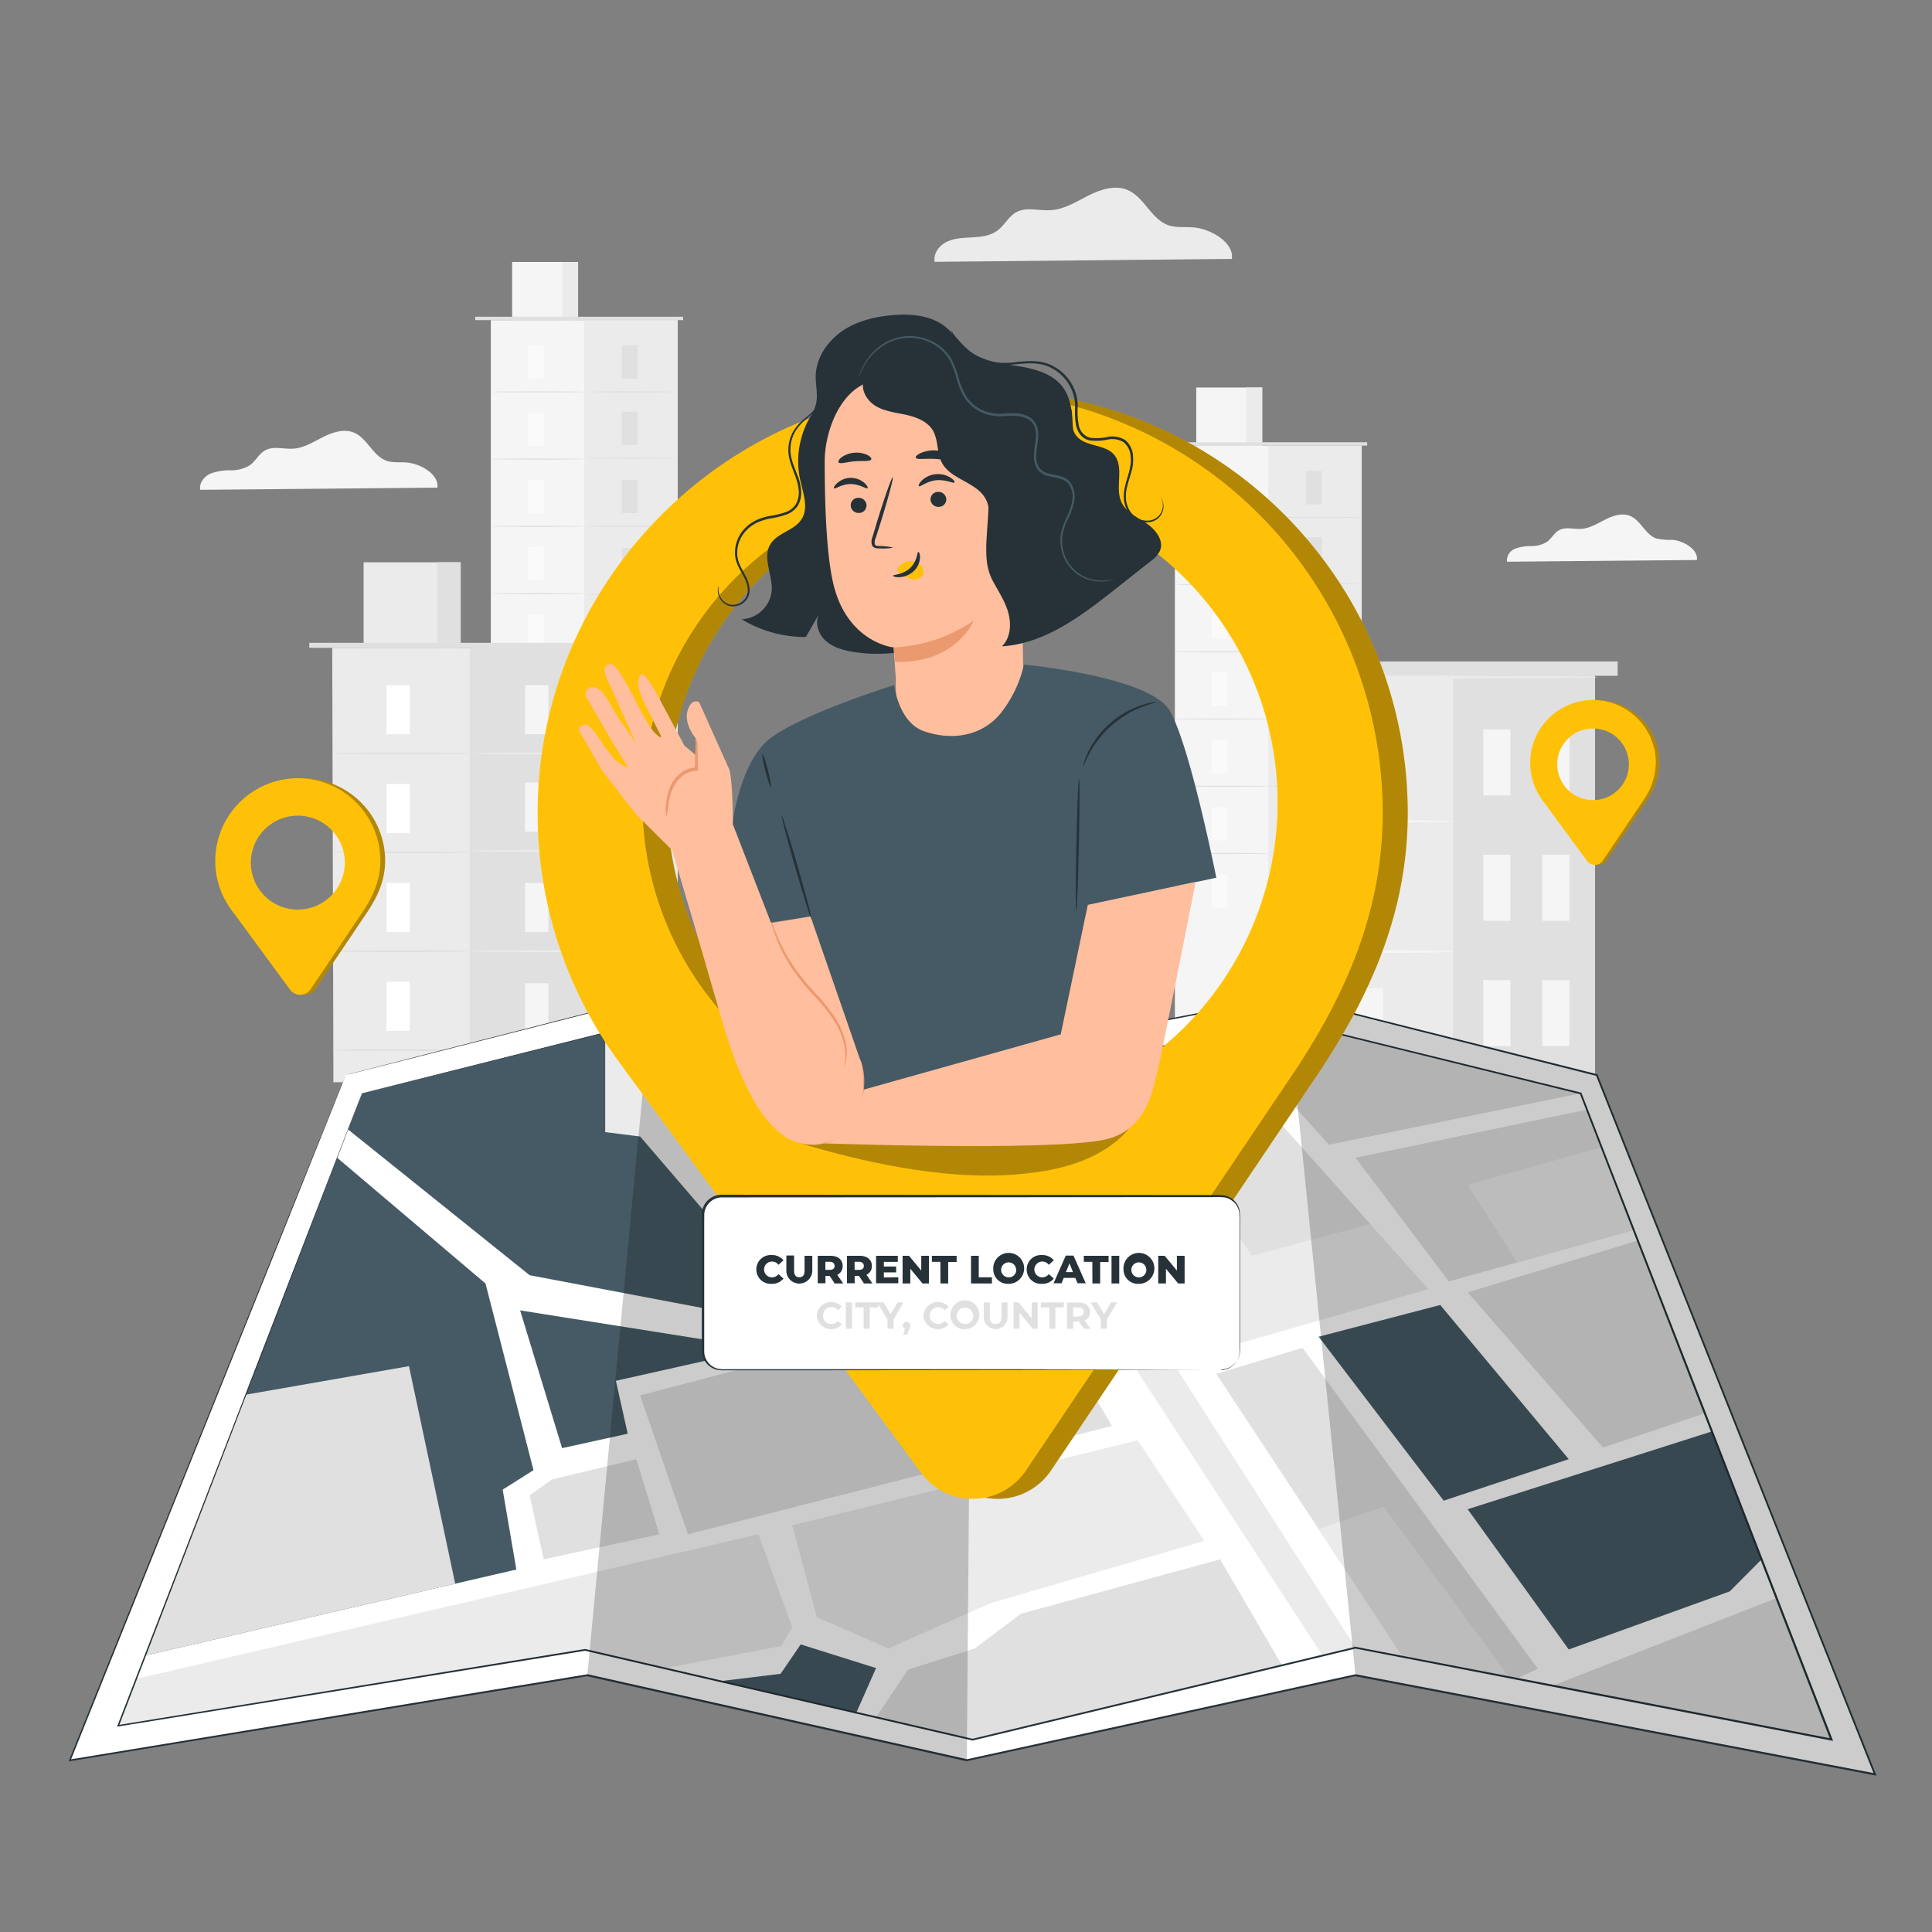 <svg xmlns="http://www.w3.org/2000/svg" viewBox="0 0 500 500"><rect x="0" y="0" width="500" height="500" fill="#808080" stroke="none"/><g id="freepik--background-complete--inject-6"><rect x="127.02" y="82.85" width="48.34" height="153.21" style="fill:#f5f5f5"></rect><rect x="151.19" y="82.85" width="24.17" height="152.79" style="fill:#ebebeb"></rect><rect x="132.54" y="67.8" width="17.07" height="15.04" style="fill:#f5f5f5"></rect><rect x="145.54" y="67.8" width="4.07" height="15.04" style="fill:#ebebeb"></rect><polyline points="122.99 82.85 122.99 81.97 176.78 81.97 176.78 82.85" style="fill:#e0e0e0"></polyline><rect x="136.56" y="89.41" width="4.09" height="8.63" style="fill:#fafafa"></rect><path d="M151.19,101.42c0,.09-5.41.17-12.09.17s-12.08-.08-12.08-.17,5.41-.16,12.08-.16S151.19,101.33,151.19,101.42Z" style="fill:#e0e0e0"></path><rect x="160.94" y="89.41" width="4.09" height="8.63" style="fill:#e0e0e0"></rect><path d="M175.57,101.42c0,.09-5.41.17-12.08.17s-12.09-.08-12.09-.17,5.41-.16,12.09-.16S175.57,101.33,175.57,101.42Z" style="fill:#e0e0e0"></path><rect x="160.94" y="106.54" width="4.09" height="8.63" style="fill:#e0e0e0"></rect><path d="M175.57,118.55c0,.09-5.41.17-12.08.17s-12.09-.08-12.09-.17,5.41-.16,12.09-.16S175.57,118.46,175.57,118.55Z" style="fill:#e0e0e0"></path><rect x="160.94" y="124.18" width="4.09" height="8.63" style="fill:#e0e0e0"></rect><path d="M175.57,136.2c0,.09-5.41.16-12.08.16s-12.09-.07-12.09-.16,5.41-.16,12.09-.16S175.57,136.11,175.57,136.2Z" style="fill:#e0e0e0"></path><rect x="160.94" y="141.83" width="4.09" height="8.63" style="fill:#e0e0e0"></rect><path d="M175.57,153.85c0,.09-5.41.16-12.08.16s-12.09-.07-12.09-.16,5.41-.17,12.09-.17S175.57,153.76,175.57,153.85Z" style="fill:#e0e0e0"></path><rect x="160.94" y="158.98" width="4.09" height="8.63" style="fill:#e0e0e0"></rect><path d="M175.57,171c0,.09-5.41.17-12.08.17s-12.09-.08-12.09-.17,5.41-.16,12.09-.16S175.57,170.9,175.57,171Z" style="fill:#e0e0e0"></path><rect x="160.94" y="176.19" width="4.09" height="8.63" style="fill:#e0e0e0"></rect><rect x="160.94" y="193.63" width="4.09" height="8.63" style="fill:#e0e0e0"></rect><path d="M175.57,188.2c0,.09-5.41.17-12.08.17s-12.09-.08-12.09-.17,5.41-.16,12.09-.16S175.57,188.11,175.57,188.2Z" style="fill:#e0e0e0"></path><rect x="136.56" y="106.8" width="4.09" height="8.63" style="fill:#fafafa"></rect><path d="M151.19,118.81c0,.09-5.41.17-12.09.17S127,118.9,127,118.81s5.41-.16,12.08-.16S151.19,118.72,151.19,118.81Z" style="fill:#e0e0e0"></path><rect x="136.56" y="124.19" width="4.09" height="8.63" style="fill:#fafafa"></rect><path d="M151.19,136.21c0,.09-5.41.16-12.09.16S127,136.3,127,136.21s5.41-.17,12.08-.17S151.19,136.12,151.19,136.21Z" style="fill:#e0e0e0"></path><rect x="136.56" y="141.58" width="4.09" height="8.63" style="fill:#fafafa"></rect><path d="M151.19,153.6c0,.09-5.41.16-12.09.16S127,153.69,127,153.6s5.41-.17,12.08-.17S151.19,153.51,151.19,153.6Z" style="fill:#e0e0e0"></path><rect x="136.56" y="158.98" width="4.09" height="8.63" style="fill:#fafafa"></rect><path d="M151.19,171c0,.09-5.41.17-12.09.17S127,171.08,127,171s5.41-.16,12.08-.16S151.19,170.9,151.19,171Z" style="fill:#e0e0e0"></path><rect x="136.56" y="176.37" width="4.09" height="8.63" style="fill:#fafafa"></rect><path d="M151.19,188.38c0,.09-5.41.17-12.09.17s-12.08-.08-12.08-.17,5.41-.16,12.08-.16S151.19,188.29,151.19,188.38Z" style="fill:#e0e0e0"></path><rect x="136.56" y="193.76" width="4.09" height="8.63" style="fill:#fafafa"></rect><rect x="304.06" y="115.33" width="48.34" height="153.21" style="fill:#f5f5f5"></rect><rect x="328.24" y="115.33" width="24.17" height="152.79" style="fill:#ebebeb"></rect><rect x="309.59" y="100.29" width="17.07" height="15.04" style="fill:#f5f5f5"></rect><rect x="322.59" y="100.29" width="4.07" height="15.04" style="fill:#ebebeb"></rect><polyline points="300.04 115.33 300.04 114.45 353.82 114.45 353.82 115.33" style="fill:#e0e0e0"></polyline><rect x="313.61" y="121.89" width="4.09" height="8.63" style="fill:#fafafa"></rect><path d="M328.24,133.91c0,.09-5.41.16-12.09.16s-12.09-.07-12.09-.16,5.42-.17,12.09-.17S328.24,133.82,328.24,133.91Z" style="fill:#e0e0e0"></path><rect x="337.99" y="121.89" width="4.09" height="8.63" style="fill:#e0e0e0"></rect><path d="M352.62,133.91c0,.09-5.41.16-12.09.16s-12.08-.07-12.08-.16,5.41-.17,12.08-.17S352.62,133.82,352.62,133.91Z" style="fill:#e0e0e0"></path><rect x="337.99" y="139.02" width="4.09" height="8.63" style="fill:#e0e0e0"></rect><path d="M352.62,151c0,.09-5.41.16-12.09.16s-12.08-.07-12.08-.16,5.41-.17,12.08-.17S352.62,151,352.62,151Z" style="fill:#e0e0e0"></path><rect x="337.99" y="156.67" width="4.09" height="8.63" style="fill:#e0e0e0"></rect><path d="M352.62,168.69c0,.09-5.41.16-12.09.16s-12.08-.07-12.08-.16,5.41-.17,12.08-.17S352.62,168.6,352.62,168.69Z" style="fill:#e0e0e0"></path><rect x="337.99" y="174.32" width="4.09" height="8.63" style="fill:#e0e0e0"></rect><path d="M352.62,186.33c0,.1-5.41.17-12.09.17s-12.08-.07-12.08-.17,5.41-.16,12.08-.16S352.62,186.24,352.62,186.33Z" style="fill:#e0e0e0"></path><rect x="337.99" y="191.46" width="4.09" height="8.63" style="fill:#e0e0e0"></rect><path d="M352.62,203.48c0,.09-5.41.16-12.09.16s-12.08-.07-12.08-.16,5.41-.17,12.08-.17S352.62,203.39,352.62,203.48Z" style="fill:#e0e0e0"></path><rect x="337.99" y="208.67" width="4.09" height="8.63" style="fill:#e0e0e0"></rect><rect x="337.99" y="226.11" width="4.09" height="8.63" style="fill:#e0e0e0"></rect><path d="M352.62,220.69c0,.09-5.41.16-12.09.16s-12.08-.07-12.08-.16,5.41-.16,12.08-.16S352.62,220.6,352.62,220.69Z" style="fill:#e0e0e0"></path><rect x="313.61" y="139.28" width="4.09" height="8.63" style="fill:#fafafa"></rect><path d="M328.24,151.3c0,.09-5.41.16-12.09.16s-12.09-.07-12.09-.16,5.42-.16,12.09-.16S328.24,151.21,328.24,151.3Z" style="fill:#e0e0e0"></path><rect x="313.61" y="156.68" width="4.09" height="8.63" style="fill:#fafafa"></rect><path d="M328.24,168.69c0,.09-5.41.17-12.09.17s-12.09-.08-12.09-.17,5.42-.16,12.09-.16S328.24,168.6,328.24,168.69Z" style="fill:#e0e0e0"></path><rect x="313.61" y="174.07" width="4.09" height="8.63" style="fill:#fafafa"></rect><path d="M328.24,186.08c0,.1-5.41.17-12.09.17s-12.09-.07-12.09-.17,5.42-.16,12.09-.16S328.24,186,328.24,186.08Z" style="fill:#e0e0e0"></path><rect x="313.61" y="191.46" width="4.09" height="8.63" style="fill:#fafafa"></rect><path d="M328.24,203.48c0,.09-5.41.16-12.09.16s-12.09-.07-12.09-.16,5.42-.17,12.09-.17S328.24,203.39,328.24,203.48Z" style="fill:#e0e0e0"></path><rect x="313.61" y="208.86" width="4.09" height="8.63" style="fill:#fafafa"></rect><path d="M328.24,220.87c0,.09-5.41.16-12.09.16s-12.09-.07-12.09-.16,5.42-.16,12.09-.16S328.24,220.78,328.24,220.87Z" style="fill:#e0e0e0"></path><rect x="313.61" y="226.25" width="4.09" height="8.63" style="fill:#fafafa"></rect><rect x="334.49" y="174.78" width="78.28" height="103.24" style="fill:#ebebeb"></rect><rect x="376.06" y="174.78" width="36.7" height="103.24" style="fill:#e0e0e0"></rect><rect x="350.9" y="188.76" width="7.04" height="17.1" style="fill:#f5f5f5"></rect><rect x="350.9" y="255.68" width="7.04" height="17.1" style="fill:#f5f5f5"></rect><path d="M376.06,212.57c0,.19-9.3.34-20.78.34s-20.79-.15-20.79-.34,9.3-.35,20.79-.35S376.06,212.37,376.06,212.57Z" style="fill:#f5f5f5"></path><rect x="350.9" y="222.47" width="7.04" height="17.1" style="fill:#f5f5f5"></rect><path d="M376.06,246.28c0,.19-9.3.35-20.78.35s-20.79-.16-20.79-.35,9.3-.35,20.79-.35S376.06,246.09,376.06,246.28Z" style="fill:#f5f5f5"></path><rect x="383.86" y="188.76" width="7.04" height="17.1" style="fill:#f5f5f5"></rect><rect x="399.13" y="188.76" width="7.04" height="17.1" style="fill:#f5f5f5"></rect><rect x="383.86" y="221.2" width="7.04" height="17.1" style="fill:#f5f5f5"></rect><rect x="399.13" y="221.2" width="7.04" height="17.1" style="fill:#f5f5f5"></rect><rect x="383.86" y="253.65" width="7.04" height="17.1" style="fill:#f5f5f5"></rect><rect x="399.13" y="253.65" width="7.04" height="17.1" style="fill:#f5f5f5"></rect><rect x="328.6" y="171.18" width="90.05" height="3.72" style="fill:#e0e0e0"></rect><path d="M413.31,175.26c0,.19-17.49.34-39.07.34s-39.08-.15-39.08-.34,17.5-.35,39.08-.35S413.31,175.06,413.31,175.26Z" style="fill:#ebebeb"></path><polygon points="157.43 280.08 86.29 280.08 85.98 167.65 157.12 167.65 157.43 280.08" style="fill:#ebebeb"></polygon><rect x="121.55" y="167.65" width="35.57" height="112.43" style="fill:#e0e0e0"></rect><rect x="94.1" y="145.52" width="25.12" height="22.13" style="fill:#ebebeb"></rect><rect x="113.23" y="145.52" width="5.99" height="22.13" style="fill:#e0e0e0"></rect><rect x="80.05" y="166.36" width="79.15" height="1.29" style="fill:#e0e0e0"></rect><rect x="100.02" y="177.31" width="6.02" height="12.7" style="fill:#fff"></rect><path d="M121.55,195c0,.13-8,.24-17.79.24S86,195.12,86,195s8-.24,17.78-.24S121.55,194.85,121.55,195Z" style="fill:#e0e0e0"></path><rect x="135.9" y="177.31" width="6.02" height="12.7" style="fill:#f5f5f5"></rect><path d="M157.43,195c0,.13-8,.24-17.79.24s-17.78-.11-17.78-.24,8-.24,17.78-.24S157.43,194.85,157.43,195Z" style="fill:#ebebeb"></path><rect x="135.9" y="202.52" width="6.02" height="12.7" style="fill:#f5f5f5"></rect><path d="M157.43,220.2c0,.13-8,.24-17.79.24s-17.78-.11-17.78-.24,8-.25,17.78-.25S157.43,220.06,157.43,220.2Z" style="fill:#ebebeb"></path><rect x="135.9" y="228.49" width="6.02" height="12.7" style="fill:#f5f5f5"></rect><path d="M157.43,246.17c0,.13-8,.24-17.79.24s-17.78-.11-17.78-.24,8-.25,17.78-.25S157.43,246,157.43,246.17Z" style="fill:#ebebeb"></path><rect x="135.9" y="254.45" width="6.02" height="12.7" style="fill:#f5f5f5"></rect><path d="M157.43,272.14c0,.13-8,.24-17.79.24s-17.78-.11-17.78-.24,8-.25,17.78-.25S157.43,272,157.43,272.14Z" style="fill:#ebebeb"></path><rect x="100.02" y="202.9" width="6.02" height="12.7" style="fill:#fff"></rect><path d="M121.55,220.58c0,.14-8,.24-17.79.24S86,220.72,86,220.58s8-.24,17.78-.24S121.55,220.45,121.55,220.58Z" style="fill:#e0e0e0"></path><rect x="100.02" y="228.49" width="6.02" height="12.7" style="fill:#fff"></rect><path d="M121.55,246.17c0,.14-8,.25-17.79.25S86,246.31,86,246.17s8-.24,17.78-.24S121.55,246,121.55,246.17Z" style="fill:#e0e0e0"></path><rect x="100.02" y="254.09" width="6.02" height="12.7" style="fill:#fff"></rect><path d="M121.55,271.77c0,.13-8,.24-17.79.24S86,271.9,86,271.77s8-.24,17.78-.24S121.55,271.63,121.55,271.77Z" style="fill:#e0e0e0"></path><path d="M439.16,144.93c.38-2.74-3.48-5-6.38-5.22a16.68,16.68,0,0,1-4.13-.35c-2.83-1-4-4.66-6.73-5.82-2.07-.88-4.45-.1-6.46.91s-4,2.28-6.23,2.42c-2,.13-4.07-.6-5.77.36-1.27.71-1.94,2.17-3.11,3a7.48,7.48,0,0,1-4.06,1.1,11.31,11.31,0,0,0-4.19.68,3.3,3.3,0,0,0-2.1,3.36Z" style="fill:#f5f5f5"></path><path d="M318.81,67c.59-4.27-5.45-7.79-10-8.16-2.16-.17-4.41.16-6.45-.55-4.44-1.55-6.22-7.29-10.55-9.12-3.24-1.36-7-.15-10.11,1.43s-6.24,3.57-9.75,3.8c-3,.19-6.37-.94-9,.55-2,1.11-3,3.41-4.86,4.76s-4.14,1.6-6.36,1.72-4.53.15-6.56,1.07-3.7,3.08-3.28,5.26Z" style="fill:#ebebeb"></path><path d="M113.2,126.2c.47-3.41-4.34-6.22-8-6.51-1.72-.14-3.51.13-5.15-.44-3.54-1.24-5-5.81-8.4-7.27-2.59-1.09-5.56-.12-8.06,1.14s-5,2.85-7.78,3c-2.43.15-5.07-.75-7.2.44-1.59.88-2.42,2.71-3.88,3.79a9.14,9.14,0,0,1-5.07,1.37,14.4,14.4,0,0,0-5.23.86c-1.61.74-2.95,2.45-2.61,4.19Z" style="fill:#f5f5f5"></path></g><g id="freepik--Locators--inject-6"><path d="M77.83,201.41A21.36,21.36,0,0,0,61,235.23h0l.2.29,0,0,15.13,20.57a3.25,3.25,0,0,0,5.31-.11l13.67-20.33c2.58-3.94,4.36-8.07,4.36-12.93A21.36,21.36,0,0,0,77.83,201.41Zm.51,36.89A16.06,16.06,0,1,1,94.4,222.24,16.06,16.06,0,0,1,78.34,238.3Z" style="fill:#FFC108"></path><g style="opacity:0.3"><path d="M77.83,201.41A21.36,21.36,0,0,0,61,235.23h0l.2.29,0,0,15.13,20.57a3.25,3.25,0,0,0,5.31-.11l13.67-20.33c2.58-3.94,4.36-8.07,4.36-12.93A21.36,21.36,0,0,0,77.83,201.41Zm.51,36.89A16.06,16.06,0,1,1,94.4,222.24,16.06,16.06,0,0,1,78.34,238.3Z"></path></g><path d="M76.57,201.41a21.43,21.43,0,0,0-20.85,20.83,21.18,21.18,0,0,0,4,13h0l.21.29,0,0,15.12,20.57A3.25,3.25,0,0,0,80.4,256l13.67-20.33c2.59-3.94,4.36-8.07,4.36-12.93A21.36,21.36,0,0,0,76.57,201.41Zm.5,34a12.16,12.16,0,1,1,12.17-12.16A12.16,12.16,0,0,1,77.07,235.4Z" style="fill:#FFC108"></path><path d="M412.86,181.16A16.28,16.28,0,0,0,400,206.94h0l.16.22,0,0,11.53,15.67a2.47,2.47,0,0,0,4-.08l10.42-15.49a17.66,17.66,0,0,0,3.33-9.85A16.29,16.29,0,0,0,412.86,181.16Zm.39,28.12A12.24,12.24,0,1,1,425.49,197,12.24,12.24,0,0,1,413.25,209.28Z" style="fill:#FFC108"></path><g style="opacity:0.3"><path d="M412.86,181.16A16.28,16.28,0,0,0,400,206.94h0l.16.22,0,0,11.53,15.67a2.47,2.47,0,0,0,4-.08l10.42-15.49a17.66,17.66,0,0,0,3.33-9.85A16.29,16.29,0,0,0,412.86,181.16Zm.39,28.12A12.24,12.24,0,1,1,425.49,197,12.24,12.24,0,0,1,413.25,209.28Z"></path></g><path d="M411.9,181.16a16.28,16.28,0,0,0-12.83,25.78h0l.15.22,0,0,11.52,15.67a2.48,2.48,0,0,0,4.05-.08l10.42-15.49a17.65,17.65,0,0,0,3.32-9.85A16.28,16.28,0,0,0,411.9,181.16Zm.38,25.91a9.27,9.27,0,1,1,9.27-9.27A9.26,9.26,0,0,1,412.28,207.07Z" style="fill:#FFC108"></path></g><g id="freepik--Map--inject-6"><polygon points="89.51 278.19 18.09 455.55 152 433.53 250.21 455.55 350.79 433.53 485.3 459.19 413.29 278.19 332.94 257.95 251.7 273.43 168.67 257.95 89.51 278.19" style="fill:#fff"></polygon><path d="M89.51,278.19l1.31-.35,3.91-1,15.32-3.95,58.59-15h.05l83,15.43h-.07l81.24-15.5H333L413.34,278l.12,0,0,.11,72,181,.18.44-.47-.09-69.19-13.2-65.32-12.46h.11l-100.59,22,0,0-.06,0-98.2-22H152l-133.92,22-.33.05.13-.31c22.09-54.76,40-99.1,52.34-129.75l14.26-35.27,3.71-9.16c.84-2.06,1.28-3.11,1.28-3.11s-.41,1.07-1.24,3.15l-3.68,9.2L70.42,325.87,18.27,455.62l-.21-.26L152,433.3h.09l98.2,22h-.1l100.58-22,.05,0h0l65.32,12.46,69.19,13.2-.29.35-72-181,.16.14-80.34-20.26H333L251.73,273.6h-.07l-83-15.52h0L110.13,273l-15.35,3.89-3.93,1Z" style="fill:#263238"></path><polygon points="93.68 282.95 30.59 446.62 151.41 426.98 251.7 450.19 350.79 426.39 473.99 450.19 409.12 282.95 334.13 264.5 251.7 279.98 167.48 264.5 93.68 282.95" style="fill:#fff"></polygon><polygon points="37.6 428.44 133.63 406.19 130.09 385.51 138.07 380.48 125.65 332.17 87.25 299.62 37.6 428.44" style="fill:#455a64"></polygon><polygon points="30.59 446.62 35.27 434.48 196.29 397.07 205.03 421.14 202.2 426 171.96 431.74 151.41 426.98 30.59 446.62" style="fill:#ebebeb"></polygon><polygon points="205.03 394.74 211.42 418.55 229.97 426.61 256.35 414.89 311.7 398.77 294.43 372.75 205.03 394.74" style="fill:#ebebeb"></polygon><polygon points="140.72 403.56 170.64 397.07 164.67 377.63 142.87 382.89 137.07 386.99 140.72 403.56" style="fill:#e0e0e0"></polygon><polygon points="134.61 339.13 145.47 374.78 162.45 371.04 159.39 357.35 196.74 348.98 134.61 339.13" style="fill:#455a64"></polygon><polygon points="90.08 292.3 137.07 330.02 199.45 341.85 265.99 325.31 235.62 277.02 167.48 264.5 93.68 282.95 90.08 292.3" style="fill:#ebebeb"></polygon><polygon points="244.71 278.69 342.26 428.44 350.79 426.39 256.37 279.1 251.7 279.98 244.71 278.69" style="fill:#ebebeb"></polygon><polygon points="165.67 361.12 178.03 397.07 287.77 369.03 267.46 334.46 165.67 361.12" style="fill:#e0e0e0"></polygon><polyline points="226.72 444.41 227.79 442.82 235 432.11 252.29 426.61 264.19 417.65 315.76 403.56 331.78 430.95 251.7 450.19" style="fill:#e0e0e0"></polyline><polygon points="318.08 267.51 343.92 296.26 409.12 282.95 334.13 264.5 318.08 267.51" style="fill:#e0e0e0"></polygon><polygon points="422.84 318.32 374.96 331.63 350.79 299.62 410.75 287.17 422.84 318.32" style="fill:#e0e0e0"></polygon><polygon points="261.49 278.13 311.7 350.25 369.64 333.62 311.7 268.71 261.49 278.13" style="fill:#ebebeb"></polygon><polygon points="401.85 436.25 459.78 413.56 473.99 450.19 401.85 436.25" style="fill:#e0e0e0"></polygon><polygon points="341.26 345.94 372.74 337.73 405.99 377.63 373.63 388.37 341.26 345.94" style="fill:#455a64"></polygon><polygon points="379.83 334.46 414.86 374.62 441.24 365.76 423.89 321.04 379.83 334.46" style="fill:#e0e0e0"></polygon><polygon points="405.99 426.88 379.83 390.59 443.06 370.44 455.9 403.56 447.66 411.85 405.99 426.88" style="fill:#455a64"></polygon><polygon points="314.77 355.55 362.83 428.44 392.43 434.43 398.01 431.88 337.11 348.82 314.77 355.55" style="fill:#e0e0e0"></polygon><polygon points="117.81 409.86 105.84 353.56 63.62 360.94 37.6 428.44 117.81 409.86" style="fill:#e0e0e0"></polygon><polygon points="156.63 267.21 156.63 292.99 165.67 294.13 190.91 323.53 212.61 321.04 222.94 336.01 199.45 341.85 137.07 330.02 90.08 292.3 93.68 282.95 156.63 267.21" style="fill:#455a64"></polygon><polygon points="288.59 273.27 324.04 325 354.58 316.75 311.7 268.71 288.59 273.27" style="fill:#e0e0e0"></polygon><polygon points="392.66 326.71 379.83 306.66 414.51 296.86 422.84 318.32 392.66 326.71" style="fill:#ebebeb"></polygon><polygon points="341.26 395.73 358.05 389.92 390.61 434.06 362.83 428.44 341.26 395.73" style="fill:#ebebeb"></polygon><polygon points="186.41 435.08 202.02 433.18 207.22 425.57 226.72 431.7 221.62 443.23 186.41 435.08" style="fill:#455a64"></polygon><path d="M93.68,283l4.86-1.25,14.28-3.6,54.63-13.73h.05l84.23,15.43h-.07l82.43-15.51h.09l75,18.43.11,0,0,.12C429.2,334,451.13,390.56,474.23,450.1l.17.44-.46-.09-61.81-11.94-61.39-11.87h.11l-99.09,23.8h-.12L151.36,427.21h.09L30.62,446.81l-.32.05.11-.31C49.94,396,65.75,355.08,76.67,326.8c5.47-14.12,9.71-25.09,12.59-32.53l3.29-8.45c.74-1.91,1.13-2.87,1.13-2.87s-.37,1-1.1,2.91l-3.24,8.48-12.51,32.6L30.77,446.69l-.21-.25,120.81-19.68h.09L251.75,450h-.11l99.09-23.81.06,0h0L412.23,438,474,449.94l-.29.35c-23.09-59.55-45-116.07-64.85-167.25l.16.14-75-18.47h.09l-82.44,15.44h-.07l-84.2-15.52h0L112.9,278.21l-14.31,3.55Z" style="fill:#263238"></path><g style="opacity:0.2"><polygon points="250.21 455.55 251.7 273.43 168.67 257.95 152 433.53 250.21 455.55"></polygon></g><g style="opacity:0.2"><polygon points="332.94 257.95 350.79 433.53 485.3 459.19 413.29 278.19 332.94 257.95"></polygon></g></g><g id="freepik--Character--inject-6"><path d="M252.34,101.09c-58,1.35-105.31,48.63-106.69,106.63a108.79,108.79,0,0,0,20.55,66.47h0l1.07,1.45.15.21,77.4,105.28a16.62,16.62,0,0,0,27.18-.57l70-104c13.24-20.2,22.32-41.3,22.32-66.18A109.32,109.32,0,0,0,252.34,101.09Zm2.6,188.79a82.19,82.19,0,1,1,82.18-82.19A82.19,82.19,0,0,1,254.94,289.88Z" style="fill:#FFC108"></path><g style="opacity:0.3"><path d="M252.34,101.09c-58,1.35-105.31,48.63-106.69,106.63a108.79,108.79,0,0,0,20.55,66.47h0l1.07,1.45.15.21,77.4,105.28a16.62,16.62,0,0,0,27.18-.57l70-104c13.24-20.2,22.32-41.3,22.32-66.18A109.32,109.32,0,0,0,252.34,101.09Zm2.6,188.79a82.19,82.19,0,1,1,82.18-82.19A82.19,82.19,0,0,1,254.94,289.88Z"></path></g><path d="M245.86,101.09c-58,1.35-105.31,48.63-106.69,106.63a108.79,108.79,0,0,0,20.55,66.47h0l1.07,1.45.15.21,77.4,105.28a16.62,16.62,0,0,0,27.18-.57l70-104c13.24-20.2,22.32-41.3,22.32-66.18A109.32,109.32,0,0,0,245.86,101.09Zm2.6,188.79a82.19,82.19,0,1,1,82.18-82.19A82.19,82.19,0,0,1,248.46,289.88Z" style="fill:#FFC108"></path><g style="opacity:0.3"><path d="M295.74,269.68c-1.32,1.49-88.23,24.44-89.54,25.93,16.66,5.08,37,9.5,54.42,8.49,9.81-.56,20-2.31,27.8-8.35S300.46,278.3,295.74,269.68Z"></path></g><path d="M212.74,103.82a22.71,22.71,0,0,0-5.68,20.24c.76,3.46,2.28,7.32.38,10.31s-6.32,3.5-8.09,6.53c-2.1,3.55.7,8,.35,12.14a8.18,8.18,0,0,1-7.77,7.22,31.83,31.83,0,0,0,16.62,4.6q1.8-3.12,3.59-6.24c-1.38,2.21-.5,5.28,1.39,7.07s4.53,2.54,7.1,3A40.47,40.47,0,0,0,255,158" style="fill:#263238"></path><path d="M282.86,125.52c-1.25-2.56-3.07-4.84-4-7.52-2.1-5.75-.15-12.84-3.78-17.77-2.58-3.52-7.2-4.77-11.51-5.46s-8.88-1.15-12.38-3.74c-2.57-1.91-4.28-4.79-6.84-6.7-3.65-2.73-8.54-3.14-13.08-2.79S221.85,83,218,85.65s-6.79,6.94-6.89,11.62c-.05,2.28.55,4.58.15,6.82-.44,2.47-2,4.57-2.87,6.93a12,12,0,0,0,5,13.83l37.5,36.57c7,1.58,22.76-3.73,27.22-9.38S286,132,282.86,125.52Z" style="fill:#263238"></path><path d="M213.43,119.52c0-9.49,5.55-21.49,15-21.08l29.9,5.59a5.56,5.56,0,0,1,5.31,5.32l1.3,71.16.2,0s-5.4,20.44-25.24,15.59c-3.94-1-6-5.06-7-9.35l-.19,0c-.05-.52-.08-1-.12-1.49a46.29,46.29,0,0,1-.75-9.73h0c-.43-5.73-.57-8.08-.57-8s-12.21-1.24-15.7-16.85C213.84,143,213.43,130.07,213.43,119.52Z" style="fill:#ffbe9d"></path><path d="M240.82,129.25a2,2,0,0,0,2.08,1.92,1.94,1.94,0,0,0,2-1.95,2,2,0,0,0-2.08-1.92A1.94,1.94,0,0,0,240.82,129.25Z" style="fill:#263238"></path><path d="M220.17,130.83a2,2,0,0,0,2.08,1.92,1.94,1.94,0,0,0,2-2,2,2,0,0,0-2.08-1.91A1.93,1.93,0,0,0,220.17,130.83Z" style="fill:#263238"></path><path d="M215.83,126.36c.27.33,2-1.1,4.35-1.09s4.09,1.4,4.36,1.06c.13-.15-.14-.75-.89-1.4a5.49,5.49,0,0,0-3.49-1.27A5.39,5.39,0,0,0,216.7,125C216,125.6,215.7,126.21,215.83,126.36Z" style="fill:#263238"></path><path d="M237.81,125.82c.32.3,2-1.29,4.49-1.53s4.49.92,4.73.57c.12-.16-.22-.73-1.09-1.28a6.14,6.14,0,0,0-3.83-.85,6,6,0,0,0-3.54,1.63C237.86,125.07,237.65,125.69,237.81,125.82Z" style="fill:#263238"></path><path d="M231.17,141.73a14.84,14.84,0,0,0-3.58-.41c-.55,0-1.09-.1-1.2-.48a2.79,2.79,0,0,1,.26-1.67c.44-1.37.9-2.82,1.38-4.33,1.91-6.17,3.25-11.22,3-11.3s-2,4.87-3.9,11c-.46,1.52-.89,3-1.31,4.36a3.2,3.2,0,0,0-.15,2.2,1.4,1.4,0,0,0,1,.75,3.71,3.71,0,0,0,1,.07A13.85,13.85,0,0,0,231.17,141.73Z" style="fill:#263238"></path><path d="M231.28,167.57A40.19,40.19,0,0,0,252,160.62s-4.44,11.15-20.32,10.66Z" style="fill:#eb996e"></path><path d="M232.42,146.92a3.93,3.93,0,0,1,3.42-1.68,3.66,3.66,0,0,1,2.56,1.17,2.28,2.28,0,0,1,.33,2.59,2.65,2.65,0,0,1-2.81.9,8.25,8.25,0,0,1-2.88-1.49,2.24,2.24,0,0,1-.66-.6.71.71,0,0,1,0-.81" style="fill:#FFC108"></path><path d="M237.67,142.84c-.36,0-.22,2.36-2.13,4.16s-4.45,1.7-4.45,2c0,.15.59.42,1.66.38a5.94,5.94,0,0,0,3.72-1.56,5.17,5.17,0,0,0,1.63-3.48C238.13,143.38,237.83,142.81,237.67,142.84Z" style="fill:#263238"></path><path d="M237,118.46c.26.58,2.41.16,5,.31s4.68.71,5,.16c.13-.26-.26-.8-1.13-1.32a8.72,8.72,0,0,0-7.59-.36C237.32,117.69,236.88,118.18,237,118.46Z" style="fill:#263238"></path><path d="M217.06,119.69c.46.47,2.14-.15,4.2-.31s3.83.1,4.2-.45c.16-.26-.15-.74-.94-1.16a6.51,6.51,0,0,0-3.47-.59,6.42,6.42,0,0,0-3.3,1.2C217.05,118.94,216.85,119.46,217.06,119.69Z" style="fill:#263238"></path><path d="M265,105.39c-1.75-2-4.5-2.79-7.1-3.4a145.68,145.68,0,0,0-34.25-3.79c-1.08,2.52.66,5.5,3,6.89s5.19,1.68,7.86,2.27,5.49,1.69,6.89,4c1.49,2.51,1,5.79,2.35,8.37,2.34,4.44,9.07,5,11.38,9.48,1.75,3.37.23,7.42.24,11.22a13.56,13.56,0,0,0,15.32,13.43q-1.67-20.28-3.32-40.55C267.15,110.55,266.84,107.52,265,105.39Z" style="fill:#263238"></path><path d="M296.75,135.48c-2.39-1.6-5.27-2.87-6.5-5.47-1.78-3.78.74-8.88-1.81-12.19-2.32-3-7.8-2.09-10-5.2-1.72-2.43-.49-5-1.33-7.2s-4.39-3.79-6.69-3.19l-14.59,29.11c-.45,9.14-1.5,14.12,1.14,19.06,1.45,2.71,3.21,5.3,4,8.26s.54,6.48-1.67,8.61c11.06-.68,20.52-7.85,29.23-14.72l9.21-7.27a7.33,7.33,0,0,0,2.43-2.68C301.34,140,299.13,137.08,296.75,135.48Z" style="fill:#263238"></path><path d="M288.46,149.83a5.32,5.32,0,0,1-1.13.39,10,10,0,0,1-3.45.24,10.6,10.6,0,0,1-5.11-1.9,10.44,10.44,0,0,1-4-6,10.74,10.74,0,0,1-.23-4.25A17.42,17.42,0,0,1,276,134a16.37,16.37,0,0,0,1.51-4.52,5.49,5.49,0,0,0-1.24-4.56c-1.18-1.19-3.08-1.26-4.89-1.71a5,5,0,0,1-2.58-1.4,5,5,0,0,1-1.15-2.77c-.26-2,.34-4,.44-5.87a6.27,6.27,0,0,0-.37-2.8,4,4,0,0,0-1.89-2c-1.74-.91-3.78-.81-5.75-.7a12,12,0,0,1-5.87-.87,10.71,10.71,0,0,1-4.45-3.65,17.55,17.55,0,0,1-2.16-5.05,24.75,24.75,0,0,0-1.77-4.77,11.16,11.16,0,0,0-3.12-3.52,12.38,12.38,0,0,0-14.63,0,15.13,15.13,0,0,0-3.77,3.8,19.58,19.58,0,0,0-2.08,4.1,1.18,1.18,0,0,1,.06-.3c.06-.19.13-.49.27-.85a14.71,14.71,0,0,1,1.54-3.09,15.27,15.27,0,0,1,3.77-4A13,13,0,0,1,234.6,87a13.23,13.23,0,0,1,8.4,2.39,11.62,11.62,0,0,1,3.3,3.68,24.93,24.93,0,0,1,1.83,4.87,17.39,17.39,0,0,0,2.1,4.87,10.16,10.16,0,0,0,4.2,3.42A11.4,11.4,0,0,0,260,107c2-.1,4.13-.24,6.07.77a4.58,4.58,0,0,1,2.19,2.32,6.84,6.84,0,0,1,.42,3.08c-.12,2-.7,3.92-.46,5.77a4.34,4.34,0,0,0,1,2.42,4.56,4.56,0,0,0,2.27,1.23c.87.23,1.78.34,2.68.58a5.31,5.31,0,0,1,2.48,1.3,6.08,6.08,0,0,1,1.38,5.05,16.8,16.8,0,0,1-1.58,4.67,16.62,16.62,0,0,0-1.46,4.21,10.38,10.38,0,0,0,.18,4.06,10.16,10.16,0,0,0,3.8,5.78,10.57,10.57,0,0,0,4.93,1.94A11.85,11.85,0,0,0,288.46,149.83Z" style="fill:#455a64"></path><path d="M300.42,128.92a2.35,2.35,0,0,1,.49.84,4,4,0,0,1-.09,2.78,4.18,4.18,0,0,1-1.19,1.67,4.37,4.37,0,0,1-2.26.95,5.51,5.51,0,0,1-5.22-2.37,7.46,7.46,0,0,1-1.25-3.23,10.46,10.46,0,0,1,.27-3.72c.53-2.49,1.79-5,1.43-7.8a5.06,5.06,0,0,0-1.79-3.58,5.64,5.64,0,0,0-4.16-.69,13.72,13.72,0,0,1-4.81.18,4.24,4.24,0,0,1-2.18-1.37,6,6,0,0,1-1.14-2.31,19.67,19.67,0,0,1-.28-4.92,10.9,10.9,0,0,0-.89-4.48,11.49,11.49,0,0,0-6-6c-2.57-1.1-5.34-.87-7.83-.67a22.58,22.58,0,0,1-7.09-.12,14.53,14.53,0,0,1-5.34-2.4,14.81,14.81,0,0,1-3.17-3.07,10.73,10.73,0,0,1-1.79-3.29,21.45,21.45,0,0,0,2,3.13,14.82,14.82,0,0,0,8.41,5.19,22.63,22.63,0,0,0,6.94,0c2.49-.22,5.36-.49,8.11.65a12.12,12.12,0,0,1,6.38,6.27,11.53,11.53,0,0,1,.95,4.73,18.81,18.81,0,0,0,.27,4.76,4.12,4.12,0,0,0,2.85,3.22,13.41,13.41,0,0,0,4.58-.18,6.16,6.16,0,0,1,4.6.82,5.66,5.66,0,0,1,2,4,10.73,10.73,0,0,1-.43,4.22c-.35,1.32-.78,2.55-1.07,3.77a9.59,9.59,0,0,0-.29,3.54,6.9,6.9,0,0,0,1.13,3,5.15,5.15,0,0,0,4.8,2.28,4.08,4.08,0,0,0,2.1-.84,3.92,3.92,0,0,0,1.16-1.52,4,4,0,0,0,.2-2.65A8.59,8.59,0,0,0,300.42,128.92Z" style="fill:#263238"></path><path d="M186,151.63a4.36,4.36,0,0,0,.43,2.86,3.83,3.83,0,0,0,2.6,2,4,4,0,0,0,3.87-1.66,3.78,3.78,0,0,0,.62-2.43,7.73,7.73,0,0,0-.81-2.71c-.84-1.77-2.31-3.62-2.47-6.07a8.94,8.94,0,0,1,2.45-6.79,10.28,10.28,0,0,1,3.16-2.27,15,15,0,0,1,3.82-1.11,20.77,20.77,0,0,0,3.73-.93,5.11,5.11,0,0,0,2.69-2.24,6.29,6.29,0,0,0,.61-3.39,12.57,12.57,0,0,0-.76-3.34c-.75-2.12-1.71-4.16-1.88-6.27a9.82,9.82,0,0,1,1.21-5.59,12.53,12.53,0,0,1,3.15-3.51A24.29,24.29,0,0,0,211,105.8a7.26,7.26,0,0,0,1.47-2.56s0,.07,0,.2a2.69,2.69,0,0,1-.14.57,6,6,0,0,1-1.11,1.95,22.43,22.43,0,0,1-2.54,2.48,12.5,12.5,0,0,0-3,3.46,9.47,9.47,0,0,0-1.08,5.32c.18,2,1.12,4,1.91,6.12a12.87,12.87,0,0,1,.81,3.5,6.82,6.82,0,0,1-.67,3.73,5.77,5.77,0,0,1-3,2.54,21.68,21.68,0,0,1-3.85,1,14.56,14.56,0,0,0-3.67,1.06,9.63,9.63,0,0,0-3,2.12,8.36,8.36,0,0,0-2.32,6.32c.12,2.24,1.49,4,2.36,5.88a8.1,8.1,0,0,1,.82,2.91,4.11,4.11,0,0,1-.74,2.72,4.38,4.38,0,0,1-4.31,1.75,4.23,4.23,0,0,1-3.17-4.44A2.23,2.23,0,0,1,186,151.63Z" style="fill:#263238"></path><path d="M189.65,212.61s1.68-13.45,8.16-20.17,33.6-15.14,33.6-15.14,1.12,9.59,7.62,11.9c6.89,2.46,14.67,1.54,19.71-4.32A31.49,31.49,0,0,0,265,172s32.39,3,37.67,11.86,12.11,43.29,12.11,43.29l-30.28,6.43,4.12,59.26H208.2l1.57-55.62-21.9,3.13Z" style="fill:#455a64"></path><path d="M278.53,235.48a5.05,5.05,0,0,1-.11-1.33c0-.86,0-2.11,0-3.64,0-3.08.05-7.32.15-12s.22-8.93.35-12c.06-1.54.12-2.78.18-3.64a4.69,4.69,0,0,1,.17-1.33,5.42,5.42,0,0,1,.1,1.33c0,.86,0,2.11,0,3.64,0,3.08-.05,7.32-.15,12s-.22,8.93-.35,12c-.06,1.53-.13,2.77-.18,3.63A4.69,4.69,0,0,1,278.53,235.48Z" style="fill:#263238"></path><path d="M202.31,211.08c.19-.05,2.08,6,4.22,13.43s3.74,13.56,3.55,13.61-2.07-6-4.22-13.42S202.13,211.14,202.31,211.08Z" style="fill:#263238"></path><path d="M299.33,181.68c0,.12-1.44.39-3.65,1.23a26.29,26.29,0,0,0-13.62,11.85c-1.14,2.07-1.61,3.48-1.73,3.44a3.31,3.31,0,0,1,.23-1,17.51,17.51,0,0,1,1.06-2.65,24,24,0,0,1,13.9-12.08,17.14,17.14,0,0,1,2.77-.69A2.85,2.85,0,0,1,299.33,181.68Z" style="fill:#263238"></path><path d="M197.33,195.15c.18,0,.82,1.83,1.42,4.18s.93,4.3.74,4.35-.82-1.83-1.42-4.18S197.14,195.2,197.33,195.15Z" style="fill:#263238"></path><path d="M309.44,228.24s-9.07,46.06-10.11,50-2.71,14.55-13.7,16.75c-14.83,3-73.06.89-73.06.89l11-13.9,50.95-14.29,7-33.51Z" style="fill:#ffbe9d"></path><path d="M222.6,274.2a3.4,3.4,0,0,1,.43,1.06,15.25,15.25,0,0,1,.58,3.08,17.66,17.66,0,0,1-2.08,10A20.35,20.35,0,0,1,218.2,293a11.19,11.19,0,0,1-3.89,2.59,11.31,11.31,0,0,1-3.06.69,3.58,3.58,0,0,1-1.15,0,23.6,23.6,0,0,0,4-1.11,11.34,11.34,0,0,0,3.62-2.58,21.75,21.75,0,0,0,3.18-4.51,18.42,18.42,0,0,0,2.2-9.66C223,275.78,222.47,274.24,222.6,274.2Z" style="fill:#eb996e"></path><path d="M173.84,219.69s8.21,27.63,11.61,39.57c3.62,12.68,11.53,41.48,28.39,36.37,12.83-3.9,9.06-20.52,9.06-20.52l-13.13-37.94-10.21,1.71-9.91-25.59Z" style="fill:#ffbe9d"></path><path d="M218.41,276.31a14.37,14.37,0,0,0,0-6.25,19.45,19.45,0,0,0-2.74-6.21,54.18,54.18,0,0,0-5.32-6.53,55.1,55.1,0,0,1-5.34-6.64,42,42,0,0,1-3.35-6.1,36.55,36.55,0,0,1-1.64-4.39,6.49,6.49,0,0,1-.4-1.68,10.93,10.93,0,0,1,.65,1.59c.4,1,1,2.5,1.84,4.27a44.64,44.64,0,0,0,3.44,5.95,58.32,58.32,0,0,0,5.32,6.53,50.35,50.35,0,0,1,5.34,6.65A19,19,0,0,1,218.9,270a12,12,0,0,1,0,4.72,7.22,7.22,0,0,1-.35,1.23A1.32,1.32,0,0,1,218.41,276.31Z" style="fill:#eb996e"></path><path d="M189.65,213.29s.06-11-.91-14.14l-7.8-17.42s-2-1.23-3,2.24,2.08,7.05,2.08,7.05l.24,4.56L177.14,193l-6.07-11.38s-4.19-8.29-5.27-7-.73,4,1.07,7.55l4.1,8.12s.62,1.44-1.53-.65-6.82-12.21-7.79-13.48-2.29-5-4.38-4.13.59,5.29.59,5.29l6.69,15s-3.88-5.68-4.58-6.64-2.32-4.21-3.59-5.87-2.66-2.3-3.58-1.9a1.87,1.87,0,0,0-1.16,2.29l7.15,12.4s3.57,5.57,3.57,6-3.12-1.84-3.12-1.84l-3-3.82s-3.24-5.72-4.94-5.41-1.4,1.58-1.4,1.58l6,10.42,8.74,11.24,9.34,9.28,5.4-1.74Z" style="fill:#ffbe9d"></path><path d="M172.46,211.43A21.57,21.57,0,0,0,173,208c.35-2.06,1.06-5.15,3.59-7.14a6,6,0,0,1,3.63-1.39h.45l0-.48c-.14-2.14-.06-4.18-.14-5.53a5,5,0,0,0-.3-2.19,11.53,11.53,0,0,0-.21,2.18,55.44,55.44,0,0,0-.17,5.67l.41-.48a6.49,6.49,0,0,0-4.19,1.52,9.13,9.13,0,0,0-2.83,3.94,14.73,14.73,0,0,0-.84,3.82A10.7,10.7,0,0,0,172.46,211.43Z" style="fill:#eb996e"></path><rect x="181.88" y="309.63" width="138.93" height="44.95" rx="4.86" style="fill:#fff"></rect><path d="M316,354.59s.32,0,.92-.12a4.81,4.81,0,0,0,2.36-1.24,4.9,4.9,0,0,0,1.5-4c0-1.76,0-3.78,0-6,0-4.55,0-10.11,0-16.57q0-4.85,0-10.34a19.35,19.35,0,0,0-.09-2.75,4.72,4.72,0,0,0-1.29-2.39,4.65,4.65,0,0,0-2.48-1.29,24.21,24.21,0,0,0-3-.07l-127.06.07a4.6,4.6,0,0,0-4.56,3.95c-.09.71,0,1.51-.05,2.27v31.34c0,.72,0,1.45,0,2.17a4.67,4.67,0,0,0,.41,2,4.61,4.61,0,0,0,3,2.56,7.26,7.26,0,0,0,2,.17H206.2l57.12,0,38.51.09,10.47,0,2.73,0,.92,0-.92,0-2.73,0-10.47.05-38.51.08-57.12.06H187.57a7.79,7.79,0,0,1-2.18-.19,5.11,5.11,0,0,1-3.76-5v-6.54q0-8.77,0-17.85v-9.12a23.14,23.14,0,0,1,.06-2.34,5,5,0,0,1,.89-2.24,5.18,5.18,0,0,1,4.18-2.16l127.06.08a23.86,23.86,0,0,1,3,.09,5,5,0,0,1,4,4,17.79,17.79,0,0,1,.09,2.81q0,5.49,0,10.34c0,6.46,0,12,0,16.57q0,3.4,0,6a5.54,5.54,0,0,1-.41,2.39,5,5,0,0,1-1.18,1.64,4.76,4.76,0,0,1-2.42,1.21,4.51,4.51,0,0,1-.69.07Z" style="fill:#263238"></path><path d="M195.74,328.53a3.7,3.7,0,0,1,3.94-3.72,3.79,3.79,0,0,1,3.08,1.35l-1.29,1.17a2.09,2.09,0,0,0-1.69-.84,2,2,0,0,0,0,4.09,2.12,2.12,0,0,0,1.69-.84l1.29,1.16a3.79,3.79,0,0,1-3.08,1.35A3.7,3.7,0,0,1,195.74,328.53Z" style="fill:#263238"></path><path d="M203.51,328.92v-4h2v3.91c0,1.23.51,1.72,1.36,1.72s1.35-.49,1.35-1.72V325h2v4a3.37,3.37,0,0,1-6.73,0Z" style="fill:#263238"></path><path d="M214.74,330.21h-1.11v1.9h-2V325h3.27c2,0,3.18,1,3.18,2.65a2.37,2.37,0,0,1-1.4,2.26l1.54,2.25H216Zm0-3.66h-1.13v2.09h1.13c.83,0,1.25-.38,1.25-1S215.59,326.55,214.76,326.55Z" style="fill:#263238"></path><path d="M222.3,330.21h-1.11v1.9h-2V325h3.27c2,0,3.18,1,3.18,2.65a2.37,2.37,0,0,1-1.4,2.26l1.54,2.25H223.6Zm0-3.66h-1.13v2.09h1.13c.84,0,1.26-.38,1.26-1S223.16,326.55,222.32,326.55Z" style="fill:#263238"></path><path d="M232.48,330.55v1.56h-5.75V325h5.62v1.57h-3.61v1.2h3.18v1.52h-3.18v1.31Z" style="fill:#263238"></path><path d="M240.41,325v7.16h-1.67l-3.15-3.81v3.81h-2V325h1.67l3.16,3.82V325Z" style="fill:#263238"></path><path d="M243.36,326.56h-2.19V325h6.41v1.61h-2.19v5.55h-2Z" style="fill:#263238"></path><path d="M251.3,325h2v5.56h3.41v1.6H251.3Z" style="fill:#263238"></path><path d="M257.06,328.53a4,4,0,1,1,4,3.72A3.74,3.74,0,0,1,257.06,328.53Zm5.91,0a1.94,1.94,0,1,0-1.94,2.05A1.92,1.92,0,0,0,263,328.53Z" style="fill:#263238"></path><path d="M265.71,328.53a3.69,3.69,0,0,1,3.93-3.72,3.79,3.79,0,0,1,3.08,1.35l-1.29,1.17a2.09,2.09,0,0,0-1.69-.84,2,2,0,0,0,0,4.09,2.12,2.12,0,0,0,1.69-.84l1.29,1.16a3.79,3.79,0,0,1-3.08,1.35A3.69,3.69,0,0,1,265.71,328.53Z" style="fill:#263238"></path><path d="M278.29,330.72h-3l-.56,1.39h-2.07l3.16-7.16h2l3.17,7.16h-2.11Zm-.6-1.49-.91-2.29-.92,2.29Z" style="fill:#263238"></path><path d="M282.69,326.56h-2.2V325h6.41v1.61h-2.18v5.55h-2Z" style="fill:#263238"></path><path d="M287.66,325h2v7.16h-2Z" style="fill:#263238"></path><path d="M290.76,328.53a4,4,0,1,1,4,3.72A3.74,3.74,0,0,1,290.76,328.53Zm5.91,0a1.94,1.94,0,1,0-1.94,2.05A1.92,1.92,0,0,0,296.67,328.53Z" style="fill:#263238"></path><path d="M306.58,325v7.16h-1.67l-3.16-3.81v3.81h-2V325h1.67l3.16,3.82V325Z" style="fill:#263238"></path><path d="M211.37,340.47a3.74,3.74,0,0,1,6.49-2.31l-1,.93a2.21,2.21,0,0,0-1.71-.8,2.18,2.18,0,0,0,0,4.36,2.16,2.16,0,0,0,1.71-.81l1,.93a3.73,3.73,0,0,1-6.49-2.3Z" style="fill:#e0e0e0"></path><path d="M218.91,337.07h1.58v6.8h-1.58Z" style="fill:#e0e0e0"></path><path d="M223.51,338.35h-2.18v-1.28h5.93v1.28h-2.18v5.52h-1.57Z" style="fill:#e0e0e0"></path><path d="M231.24,341.46v2.41h-1.57v-2.43L227,337.07h1.67l1.81,3,1.82-3h1.55Z" style="fill:#e0e0e0"></path><path d="M235.59,343a2.23,2.23,0,0,1-.27,1l-.55,1.4h-1l.42-1.55a.83.83,0,0,1-.52-.82.94.94,0,0,1,1.88,0Z" style="fill:#e0e0e0"></path><path d="M239,340.47a3.75,3.75,0,0,1,6.5-2.31l-1,.93a2.2,2.2,0,0,0-1.71-.8,2.18,2.18,0,0,0,0,4.36,2.14,2.14,0,0,0,1.71-.81l1,.93a3.74,3.74,0,0,1-6.5-2.3Z" style="fill:#e0e0e0"></path><path d="M246,340.47a3.73,3.73,0,1,1,3.72,3.52A3.52,3.52,0,0,1,246,340.47Zm5.85,0a2.13,2.13,0,1,0-2.13,2.18A2.08,2.08,0,0,0,251.87,340.47Z" style="fill:#e0e0e0"></path><path d="M254.59,340.88v-3.81h1.57v3.75c0,1.29.56,1.83,1.52,1.83s1.51-.54,1.51-1.83v-3.75h1.56v3.81a3.08,3.08,0,1,1-6.16,0Z" style="fill:#e0e0e0"></path><path d="M268.54,337.07v6.8h-1.29l-3.39-4.13v4.13H262.3v-6.8h1.3L267,341.2v-4.13Z" style="fill:#e0e0e0"></path><path d="M271.56,338.35h-2.18v-1.28h5.93v1.28h-2.18v5.52h-1.57Z" style="fill:#e0e0e0"></path><path d="M280.49,343.87,279.18,342h-1.45v1.89h-1.58v-6.8h3c1.81,0,2.95.94,2.95,2.47a2.21,2.21,0,0,1-1.4,2.15l1.53,2.18ZM279,338.35h-1.28v2.37H279c1,0,1.45-.44,1.45-1.18S280,338.35,279,338.35Z" style="fill:#e0e0e0"></path><path d="M286.46,341.46v2.41h-1.57v-2.43l-2.64-4.37h1.67l1.82,3,1.82-3h1.55Z" style="fill:#e0e0e0"></path></g></svg>